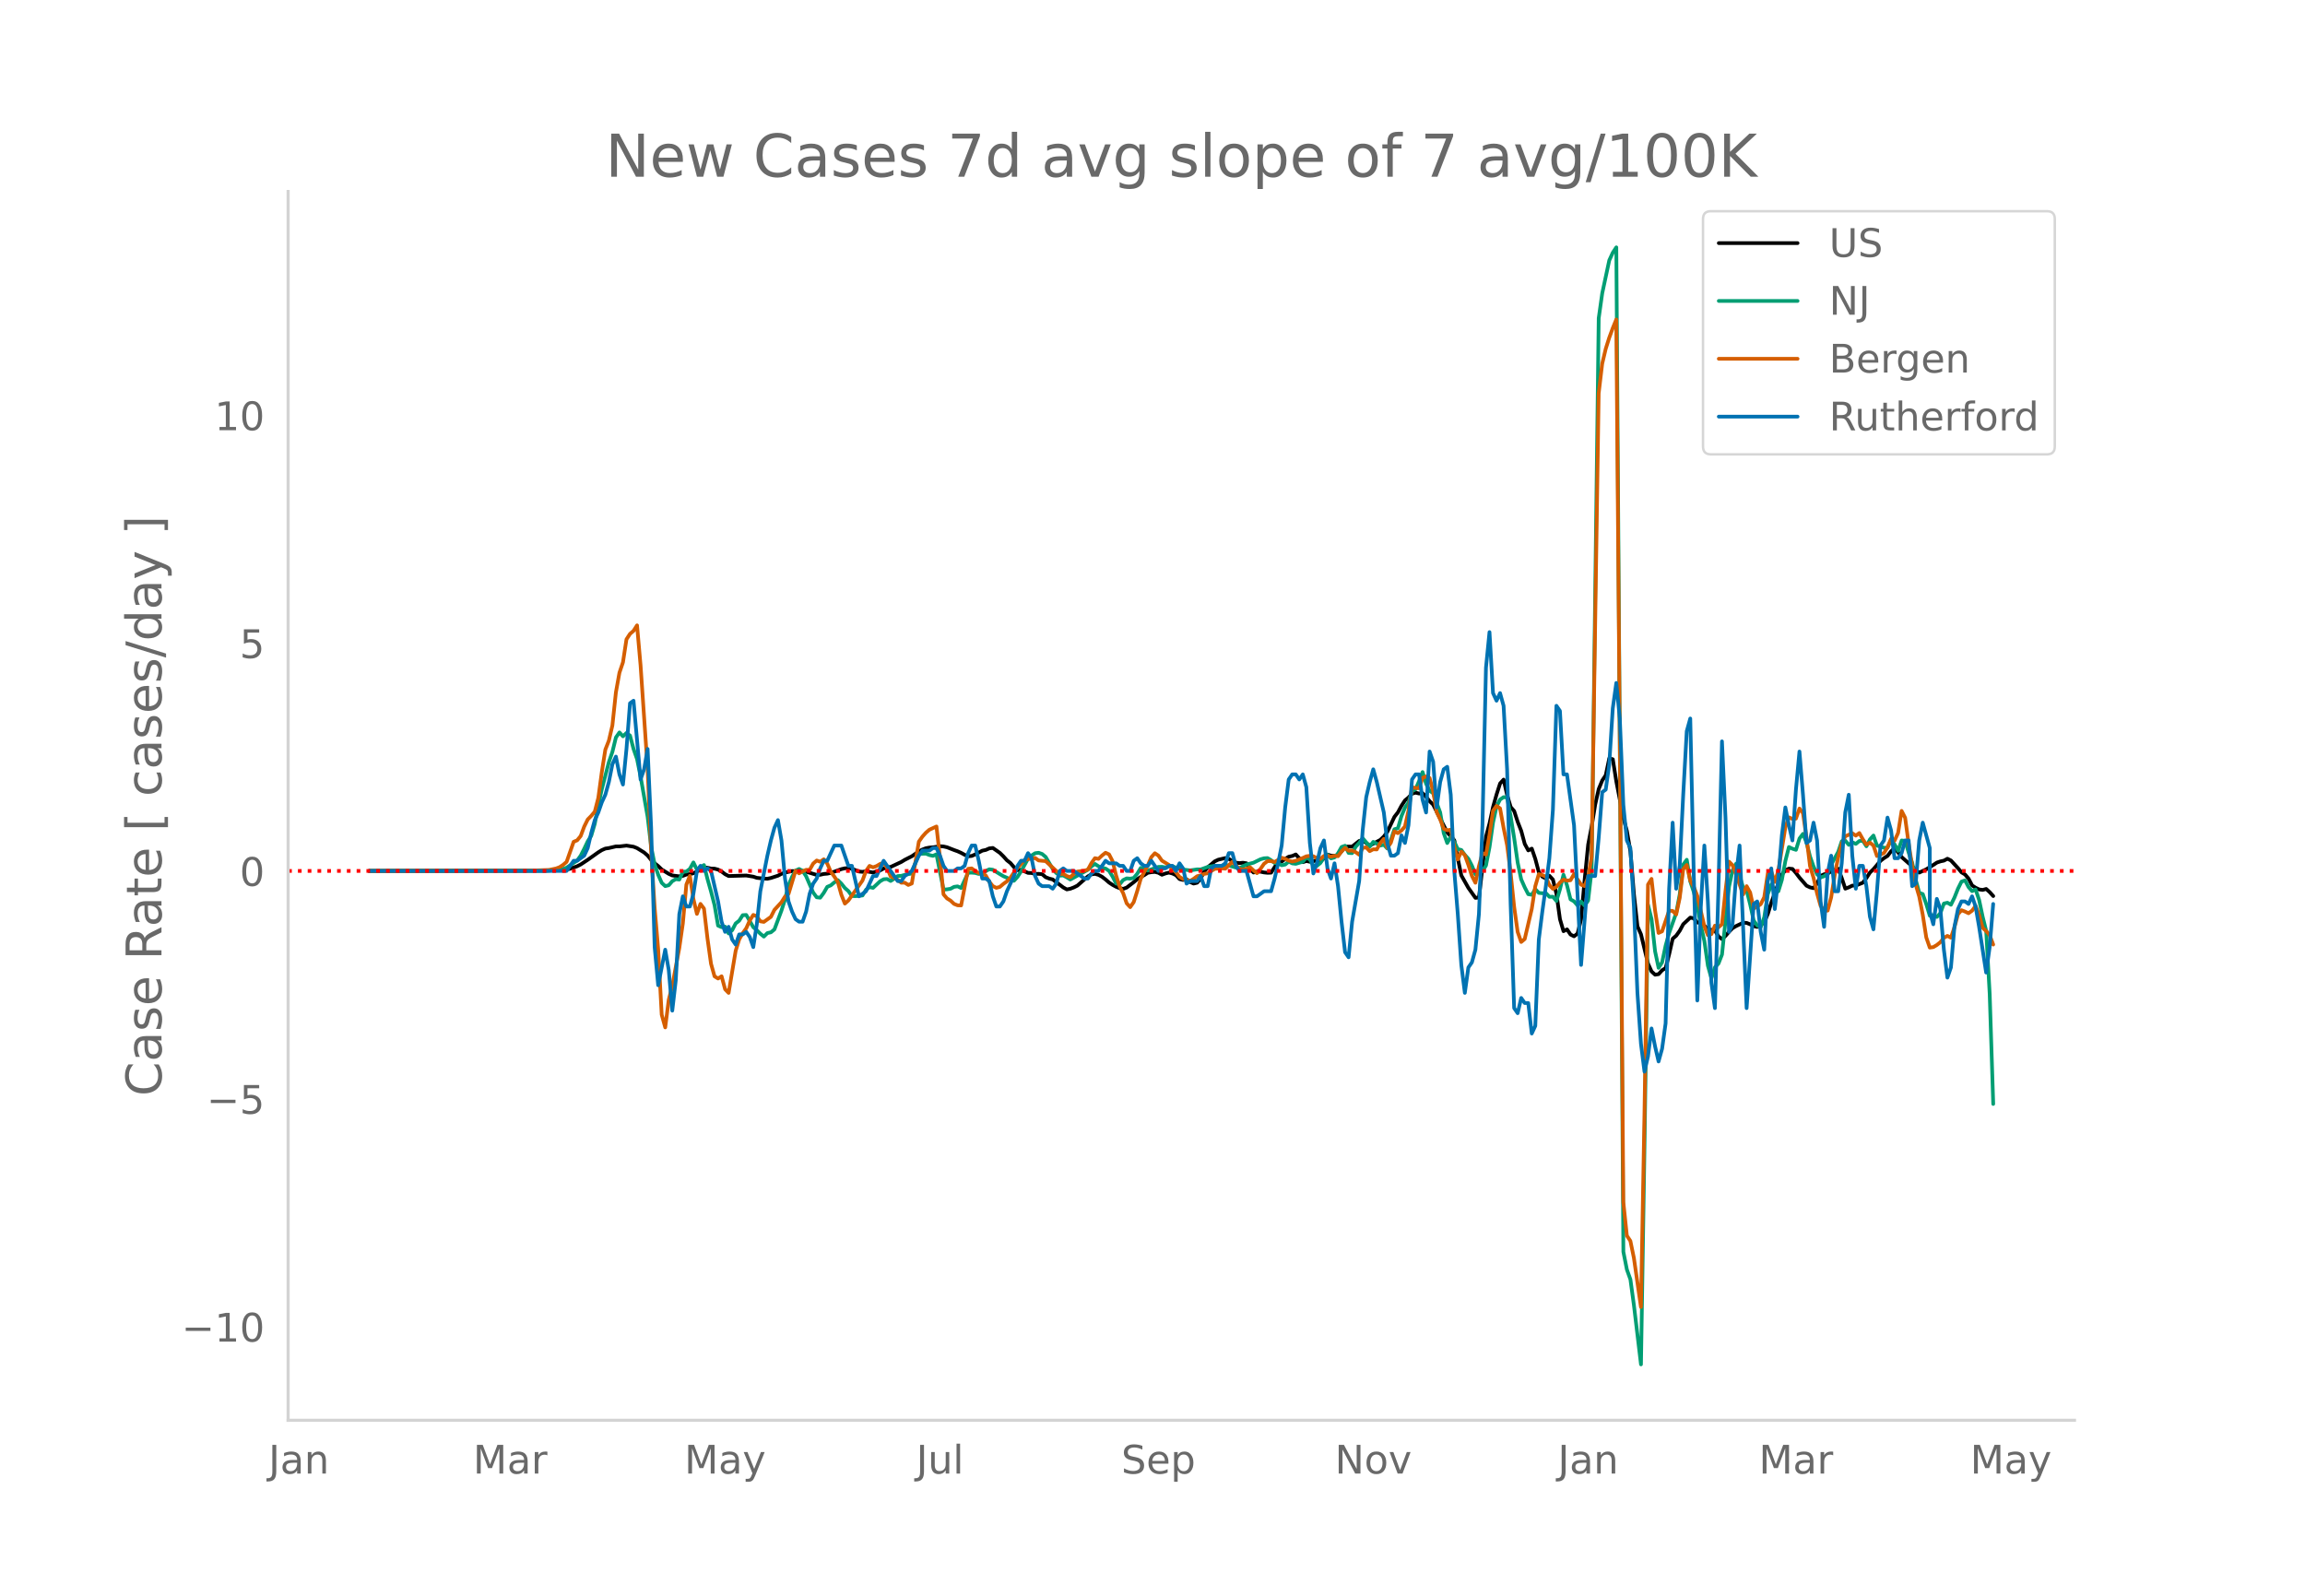 <svg height="864" viewBox="0 0 936 648" width="1248" xmlns="http://www.w3.org/2000/svg" xmlns:xlink="http://www.w3.org/1999/xlink"><defs><style>*{stroke-linecap:butt;stroke-linejoin:round}</style></defs><g id="figure_1"><path d="M0 648h936V0H0z" style="fill:#fff" id="patch_1"/><g id="axes_1"><path d="M117 576.72h725.4V77.76H117z" style="fill:none" id="patch_2"/><path clip-path="url(#p5ee04eabd2)" d="m149.973 353.66 71.524-.134 7.153-.279 1.43-.165 1.43-.304 2.861-1.022 1.431-.722 2.86-1.887 4.292-3.06 1.43-.883 1.431-.623 1.43-.21 2.862-.673 1.43.008 2.861-.334 2.861.452 1.43.566 2.862 1.772 1.43 1.24 1.43 1.798 1.431 1.322 1.43 1.16 1.431 1.385 2.861 1.778 1.43.644 2.862.364 1.43-.197 1.43-.532 1.431-.176 1.43-.335 1.431-.716 1.43-.951 1.431-.722 1.43.15 1.431.318 1.43.043 1.43.383 1.431.782 1.43 1.09 1.431.744 7.153-.216 2.86.468 1.431.48 2.861.307 1.43.055 1.431-.304 2.861-.933 1.43-.752 1.431-.497 2.861-.63 2.861.113 1.43-.123 1.431.265 4.292 1.32 1.43-.069 1.43-.328 1.431-.121 1.43-.294 4.292-1.55 1.43-.33 1.431-.08 1.43.266 2.861 1.12 1.43.13 1.431-.236 2.861.493 2.861-.826 1.43-.786 1.431-.46 1.43-.185 4.292-2.007 1.43-.873 2.862-1.447 2.86-1.979 1.431-.744 1.43-.544 1.431-.263 1.43-.105 2.862-.445 1.43.103 1.43.324 2.862 1.123 1.43.509 1.43.64 1.431.781 1.43.61 1.431-.14 1.43-.621 2.861-1.523 1.431-.3 1.43-.627 1.43-.177 2.862 2.008 1.43 1.41 1.43 1.598 1.431 1.112 1.43 1.667 1.431 1.24 1.43-.143 2.862 1.236 1.43.05 1.43.356 1.431-.015 1.43.139 1.431 1.226 1.43.554 1.431.366 4.292 3.244 1.43.798 1.43-.28 1.431-.545 1.43-.719 2.862-2.517 1.43-1.242 1.43-.82 1.431-.192 1.43.4 1.431.769 1.43 1.108 1.431 1.252 1.43.943 1.431.768 1.43.575 1.431.27 1.43-.523 2.861-2.2 1.43-1.219 1.431-.897 1.43-.765 1.431-.932 1.43-.236 1.431-.121 1.43.36 1.431.804 1.43-.53 1.431-.348 1.43.372 1.431.686 1.43 1.575 1.431.357 1.43-.267 1.431 1.104 1.43.626 1.431-.344 1.43-1.716 1.431-2.786 1.43-1.75 2.862-2.421 1.43-.674 2.861-.664 1.43.332 1.431.906 1.43.634 1.431.171 1.43-.147 1.431.224 1.43 2.17 1.431 1.584 1.43-.366 1.431.026 1.43.31 1.43.143 1.431-.059 1.43-2.27 1.431-2.043 1.43-.19 1.431-1.105 1.43-.87 1.431-.298 1.43-.618 2.862 3.14 1.43-.474 1.43.294 2.862-.488 1.43.54 2.861-2.974 1.43.447 1.431.095 1.43-.238 1.431-1.613 1.43-1.924 2.862.008 2.86-2.294 1.431-.316 1.43 1.177 1.431 1.01 4.292-2.305 1.43-1.363 1.43-1.93 2.861-6.058 1.431-1.829 1.43-2.667 1.43-2.181 1.431-1.165 1.43-1.573 1.431-.408 1.43.349 1.431-.13 1.43 1.483 1.431 1.775 1.43 1.371 5.723 11.31 2.86 3.176 1.431 7.45 1.43 6.84 2.862 5.058 2.86 4.037 1.431-.13 2.861-24.717 1.43-5.398 1.431-6.647 1.43-5.094 1.431-4.466 1.43-1.567 1.431 6.295 1.43 4.818 1.431 1.673 1.43 4.395 1.431 3.639 1.43 5.302 1.431 2.632 1.43-.721 1.431 4.187 1.43 5.396 1.43 1.821 1.431.733 1.43-1.108 1.431 1.552 1.43 5.79 1.431 10.298 1.43 4.859 1.431-.74 1.43 2.106 1.431.708 1.43-1.107 1.431-5.802 1.43-16.046 1.431-14.276 1.43-7.44 1.431-8.813 1.43-6.327 1.431-3.464 1.43-2.159 1.431-6.84 1.43.385 1.431 9.052 2.861 14.747 1.43 5.332 1.431 8.308 1.43 17.487 1.431 12.91 1.43 3.249 2.862 11.926 1.43 3.156 1.43 1.312 1.431-.216 1.43-1.583 1.431-.9 1.43-5.626 1.43-6.283 1.431-1.237 1.43-2.003 1.431-2.666 2.861-2.665 1.43.305 1.431 1.68 1.43.24 1.431 1.077 1.43 1.4 2.862.564 1.43 2.38 1.43 1.08 1.431-1.302 1.43-1.69 1.431-1.456 1.43-.85 2.862-1.337 1.43.065 1.43.575 1.431.754 1.43.296 1.431-.79 1.43-1.162 1.431-3.27 1.43-4.669 2.862-7.853 1.43-3.539 1.43-1.706 1.431-.704 1.43.154 1.431 1.636 1.43 1.892 2.861 3.28 1.43.677 1.431.322 1.43-1.957 1.431-3.04 1.43-.652 1.431-.266 1.43-.959 1.431-.586 1.43-.448 1.431 3.819 1.43 4.288 1.431-.549 1.43-.69 1.431-.045 2.861-1.141 1.43-1.911 1.431-2.212 1.43-1.375 2.862-3.401 1.43-1.093 1.43-.893 1.431-1.883 1.43-1.26 1.431 1.697 1.43 1.928 2.862 2.52 1.43 1.208 1.43 1.634 1.431.933 2.861-1.337 2.861-1.778 1.43-.943 1.431-.486 1.43-.306 1.43-.777 1.431.724 2.861 3.117 1.43 1.702 1.431.862 1.43 1.695 1.431 2.75 1.43.929 1.431.695 1.43.197 1.431-.39 1.43 1.3 1.431 1.582h0" style="fill:none;stroke:#000;stroke-linecap:round;stroke-width:1.5" id="line2d_1"/><path clip-path="url(#p5ee04eabd2)" d="m149.973 353.656 71.524-.097 4.292-.228 1.43-.185 1.43-.323 1.431-.485 4.291-2.912 1.431-1.964 1.43-2.792 1.43-3.04 1.431-2.27 1.43-4.85 1.431-7.466 1.43-6.573 2.862-10.99 1.43-4.163 1.43-5.855 1.431-2.039 1.43 1.567 1.431-1.358 1.43 1.05 1.431 5.42 1.43 4.142 1.431 7.086 2.861 16.33 1.43 12.11 1.431 7.222 1.43 4.224 1.431 3.27 1.43 1.337 1.431-.351 1.43-1.648 1.431-.827 1.43.17 1.431-3.159 1.43-.104 1.431-1.092 1.43-2.609 1.431 2.96 2.861-1.889 1.43 5.685 1.431 5.06 1.43 5.519 1.43 8.323 1.431.635 1.43-.212 1.431 2.755 1.43-1.293 1.431-2.761 1.43-1.123 1.431-2.236 1.43-.092 2.862 4.962 1.43 1.231 1.43 1.422 1.431 1.172 1.43-1.431 1.431-.304 1.43-1.17 2.862-7.672 1.43-4.477 1.43-5.848 1.431-3.357 1.43-2.538 1.431-.664 1.43.734 1.431 2.236 2.861 6.603 1.43 1.926 1.431.168 1.43-1.943 1.431-2.466 1.43-.604 1.431-1.188 1.43-.931 1.431 1.399 1.43 1.794 1.431 1.256 1.43 1.997 1.43.06 2.862-.27 1.43-2.341 1.43-1.06 1.431.307 2.861-2.683 1.43-.81 1.431-.11 1.43.795 1.431-.904 1.43-1.088 1.431-.085 1.43-.402 2.862-.553 1.43-4.196 1.43-3.78 2.862-.075 1.43.564 1.43.327 1.431-.642 2.861 14.335 1.43-.106 1.431-.234 1.43-.768 1.431-.208 1.43.672 2.862-6.208 1.43-.025 1.43.11 1.431.413 1.43-.32 1.431-.852 1.43-.718 1.43.189 2.862 1.777 1.43.849 1.43.605 1.431.891 1.43.353 1.431-1.58 1.43-2.198 2.862-5.193 1.43-1.282 1.43-.927 1.431-.19 1.43.496 1.431 1.212 2.861 4.864 1.43 1.639 1.431 1.06 1.43-.054 1.431.752 1.43.89 2.862-1.564 4.291-2.404 1.43-1.386 1.431-.96 1.43.943 1.431.625 1.43.3 1.431.945 1.43 2.3 1.431 2.824 1.43.317 1.431-1.716 1.43-.69 1.43.12 1.431-.278 1.43-1.722 1.431-2.362 1.43.176 1.431.9 4.292-1.486 1.43-.04 1.43.24 1.431-.381 1.43-.07 2.862 1.033 1.43.28 2.861.356 2.861-.417 1.43.032 2.862-1.027 2.86-.48 1.431.263 1.43-.123 1.431-.48 1.43.24 2.862.86 1.43.218 2.861-1.47 2.861-.737 2.861-1.401 1.43-.396 1.43-.082 1.431.869 1.43 1.131 1.431.153 1.43.757 1.431-.287 1.43-1.206 1.431.738 1.43.177 2.862-.84 1.43-1.733 1.43.812 1.431 2.532 1.43.058 1.431-1.174 1.43-2.474 1.431-.863 1.43 1.483 1.431-.38 1.43-1.718 1.431-2.54 1.43-.5 1.431 2.91 1.43.086 1.431-2.569 1.43-1.585 1.431-1.899 2.861 3.372 1.43-1.888 2.862 1.494 1.43-.333 1.43 1.535 1.431-3.485 1.43-4.339 1.431-.412 1.43-4.92 1.43-3.454 1.431-2.056 1.43-4.61 1.431-.773 1.43-3.33 1.431-3.67 1.43 4.747 1.431 2.842 1.43 1.006 2.862 7.842 1.43 8.355 1.43 4.027 1.431-2.554 1.43 2.092 1.431 2.94 1.43.338 1.431 2.005 1.43 1.578 1.431 2.789 1.43 3.552 2.862-1.252 1.43-2.398 1.43-7.415 1.431-10.011 1.43-6.556 1.431-2.77 1.43-.968 1.431.164 1.43 7.598 1.431 8.901 1.43 9.934 1.431 6.814 1.43 3.227 1.431 2.768 1.43.242 1.431-2.268 1.43 1.5 1.43.145 1.431-.074 1.43 1.52 1.431-.036 1.43 1.735 1.431-4.745 1.43-5.9 1.431 4.292 1.43 5.69 1.431.814 1.43 1.662 1.431-1.582 1.43 1.659 1.431-2.086 1.43-12.562 2.862-223.875 1.43-10.157 2.861-13.364 1.43-3.118 1.431-2.156 2.861 407.887 1.43 7.213 1.431 3.992 1.43 10.515 2.862 23.993 1.43-88.83 1.43-97.771 1.431 5.837 1.43 13.015 1.431 6.73 1.43-2.236 1.431-6.817 1.43-5.145 2.861-8.078 1.43-7.552 1.431-12.102 1.43-1.973 1.431 8.807 1.43 4.333 1.431 5.725 1.43 7.749 1.431 6.43 1.43 9.99 1.431 5.175 1.43-4.545 1.431-1.493 1.43-3.671 2.862-27.622 1.43-6.56 1.43-2.707 2.862 9.71 1.43 1.132 1.43 5.721 1.431 6.52 1.43 1.992 1.431.672 1.43-4.041 1.431-9.359 1.43-3.92 1.431 2.681 1.43.108 1.431-4.651 1.43-7.749 1.431-5.595 1.43.69 1.431.458 1.43-4.614 1.431-1.877 1.43 3.561 1.43 5.664 1.431 4.037 1.43 3.193 1.431 1.205 1.43-.461 1.431-1.093 1.43-3.597 2.862-5.24 1.43-4.273 1.43-.221 1.431 1.685 1.43-1.041 1.431.648 1.43-1.18 1.431-.074 1.43 2.228 1.431-2.783 1.43-1.577 1.431 4.122 1.43.33 1.431.54 1.43-.116 1.431-3.146 1.43 1.86 1.431 2.61 1.43-4.209 1.431.181 1.43 4.794 1.431 4.143 1.43 6.87 1.431 5.295 1.43.489 1.431 4.122 1.43 4.69 1.431-.232 1.43.712 1.431-1.541 1.43-3.908 1.43-.323 1.431.827 1.43-2.946 1.431-3.6 1.43-2.859 1.431-.506 1.43 2.753 1.431 1.631 1.43-.672 1.431 4.271 1.43 6.797 1.431 5.695 1.43 25.749 1.431 44.576h0" style="fill:none;stroke:#009e73;stroke-linecap:round;stroke-width:1.5" id="line2d_2"/><path clip-path="url(#p5ee04eabd2)" d="m149.973 353.656 62.941-.1 5.722-.143 4.292-.162 2.86-.587 1.431-.527 1.43-.931 1.431-1.236 2.861-8.143 1.43-.607 1.431-1.742 1.43-3.829 1.43-2.896 1.431-1.459 1.43-1.721 1.431-5.55 1.43-10.533 1.431-9.095 1.43-3.646 1.431-6.158 1.43-13.45 1.431-7.96 1.43-4.233 1.431-9.358 1.43-2.188 1.431-1.236 1.43-2.228 1.431 16.245 2.861 41.91 1.43 33.846 1.431 22.727 1.43 16.812 1.431 26.535 1.43 5.185 1.431-11.201 1.43-5.651 2.862-15.435 1.43-9.925 1.43-15.78 1.431-3.544 1.43 9.378 1.431 6.057 1.43-4.052 1.431 1.904 1.43 12.154 1.431 10.25 1.43 5.104 1.43.89 1.431-.91 1.43 5.266 1.431 1.478 2.861-17.095 1.43-4.639 1.431-2.512 1.43-1.985 1.431-3.16 1.43-2.268 1.431.527 1.43 2.066 1.431.243 2.861-2.046 1.43-2.836 2.862-3.12 1.43-2.268 1.43-1.073 2.862-9.44 1.43 1.054 1.43-.79 1.431-.628 1.43.02 1.431-2.552 1.43-1.256 1.431.506 1.43-.992 1.431 1.762 1.43 3.282 1.431 1.944 1.43 2.248 1.431 5.145 1.43 3.606 1.431-1.276 5.722-8.102 1.43-3.87 1.43-2.065 1.431.587 1.43-.527 1.431-.85 1.43-.446 1.431 2.107 1.43 3.423 1.431.527 1.43.83 1.431 1.175 1.43-.02 1.431.931 1.43-.587 2.862-16.995 1.43-2.025 1.43-1.6 1.431-1.236 2.861-1.296 1.43 12.66 1.431 14.908 1.43 1.64 1.431.892 1.43 1.336 1.431.568 1.43.06 2.862-14.887 1.43-.163 1.43 1.054 1.431.85 1.43-.06 1.431 1.053 1.43 2.512 1.43 1.782 1.431.71 1.43-.386 1.431-1.215 1.43-1.033 1.431-1.479 1.43-2.106 1.431-1.844 2.861-3.18 1.43-.445 1.431-.142 1.43-.304 1.431 1.013 2.861.263 5.722 5.287 1.43-.122 1.431.892 1.43.465 1.431-1.336 1.43-.932 2.862-.345 1.43-.486 1.43-2.633 1.431-1.985 1.43.284 1.431-1.357 1.43-1.135 1.431.669 1.43 2.754 1.431 5.834 1.43 4.517 1.431 2.633 1.43 4.132 1.43 1.56 1.431-2.046 1.43-4.497 1.431-5.003 2.861-5.428 1.43-3.342 1.431-1.58 1.43.952 1.431 2.046 2.861 1.742 1.43 1.742 1.431 1.276 1.43 1.843 1.431.87 1.43.203 1.431.628 1.43-.911 1.431-1.053 1.43-.365 1.431-.587 1.43-.243 2.862-1.803 2.86-.203 1.431.142 2.861-2.816 2.861 2.877 1.43.324 1.431-.365 1.43-.648 1.431 1.337 1.43 1.094 1.431-1.742 1.43-2.066 1.43-1.074h1.431l1.43.365 2.862-1.742 1.43.445 1.43.73 1.431.384 1.43-.303 2.862-1.155 1.43-.668 1.43-.203 1.431.182 1.43.79 1.431.284 1.43-1.215h1.431l1.43.303 1.431-.344 1.43.162 1.431-1.944 1.43-1.459 1.431 1.175 1.43-.081 1.431.648 1.43 1.053 1.431-2.775 1.43-.222 1.431 1.539 1.43-.75 1.431.061 1.43-2.592 1.431-1.702 1.43 3.646 1.431-2.066 1.43-4.618 1.431.729 1.43-1.074 1.43-1.62 1.431-6.421 1.43-9.52 1.431.263 1.43.122 1.431-4.193 1.43-.588 1.431.628 1.43 5.348 1.431 8.487 1.43 2.977 1.431 3.788 1.43.648 1.431-.263 1.43 6.907 1.431 5.186 1.43-3.2 1.431 1.437 1.43 3.95 1.431 4.457 1.43 2.815 1.431-6.684 1.43-5.368 1.431.608 1.43-8.001 1.431-9.763 1.43-2.006 1.431.993 1.43 7.88 1.431 7.048 1.43 11.262 1.431 13.794 1.43 10.189 1.431 4.091 1.43-1.195 2.861-12.194 1.431-9.236 1.43-4.922 1.43.385 1.431.648 1.43 3.423 1.431 1.499 1.43-.77 1.431-1.762 1.43-1.215 1.431.405 1.43-.122 1.431-2.511 2.861 4.294 1.43.587 1.431-3.605 1.43-8.265 2.862-188.214 1.43-12.052 1.43-6.037 1.431-4.517 1.43-3.889 1.431-3.504 1.43 171.504 1.431 186.878 1.43 13.632 1.431 2.167 1.43 6.907 2.862 19.912 1.43-78.713 1.43-92.832 1.431-2.309 1.43 12.74 1.431 9.217 1.43-.648 2.861-8.426 1.43.141 1.431 1.439 1.43-6.705 1.431-11.708 1.43-1.701 1.431 6.42 1.43 2.432 1.431 3.727 2.861 12.274 1.43 3.667 1.431-.426 1.43-3.443 1.431.668 1.43-1.235 1.431-13.51 1.43-11.931 1.431 1.458 1.43 3.727 2.862 8.143 1.43-3.363 1.43 2.553 1.431 6.522 1.43-.75 1.431-.992 1.43-2.836 1.431-9.58 1.43-.831 1.431 4.193 1.43-4.538 2.862-17.642 1.43-4.031 1.43.608 1.431-.102 1.43-4.091 1.431 1.884 1.43 9.864 1.43 11.627 1.431 4.76 1.43 6.32 1.431 5.063 1.43 1.904 1.431.02 1.43-5.367 1.431-8.953 1.43-7.373 1.431-5.47 1.43-3.017 2.862-1.236 1.43.973 1.43-1.054 1.431 2.552 1.43 2.168 1.431-.83 1.43 1.194 1.431 4.254 2.861-1.215 1.43-2.33 1.431-3.463 1.43.75 1.431-3.1 1.43-8.973 1.431 2.795 1.43 10.513 1.431 8.993 1.43 7.637 1.431 4.84 1.43 7.394 1.431 9.216 1.43 4.132 1.431-.202 1.43-.851 1.431-1.134 1.43-1.783 1.43-.79 1.431.73 1.43-4.214 1.431-5.307 1.43-1.64 1.431.547 1.43.688 1.431-1.033 1.43-1.944 1.431 3.646 1.43 5.205 1.431 1.378 1.43 1.62 1.431 3.849h0" style="fill:none;stroke:#d55e00;stroke-linecap:round;stroke-width:1.5" id="line2d_3"/><path clip-path="url(#p5ee04eabd2)" d="M149.973 353.656h80.107l2.861-4.126h1.43l2.861-2.063 1.43-3.095 1.431-6.19 1.43-5.159 1.431-3.094 1.43-4.127 1.431-3.095 1.43-5.158 1.431-7.222 1.43-3.095 1.431 7.222 1.43 4.126 1.431-14.443 1.43-18.57 1.431-1.031 2.861 31.981 1.43-4.126 1.431-8.254 1.43 31.981 1.431 48.488 1.43 15.475 2.862-14.443 1.43 8.253 1.43 16.506 1.431-12.38 1.43-26.822 1.431-7.222 1.43 4.127h1.431l1.43-5.159 1.431-9.285 1.43-2.063 1.431 2.063 1.43-1.031 1.431 1.031 2.86 12.38 1.431 8.253 1.43 4.127 1.431-2.063 1.43 5.158 1.431 2.063 1.43-4.126h1.431l1.43-1.032 1.431 2.063 1.43 4.127 1.431-9.285 1.43-13.411 2.862-14.443 1.43-6.19 1.43-5.159 1.431-3.095 1.43 8.254 1.431 15.474 1.43 9.285 1.431 4.127 1.43 3.095 1.431 1.031h1.43l1.431-4.126 1.43-7.222 1.431-4.126 1.43-2.064 1.431-4.126 1.43-3.095h1.431l2.861-6.19h2.861l2.861 8.253h1.43l2.861 12.38 2.861-2.063 2.861-6.19h1.43l2.862-6.19 5.722 8.253h1.43l1.43-2.063 2.862-2.064 2.86-6.19 1.431-2.063h2.861l1.43-1.031h1.431l1.43 3.095 1.431 4.126 1.43 2.063h2.862l1.43-1.031h1.43l1.431-1.032 1.43-5.158 1.431-3.095h1.43l1.431 6.19 1.43 7.221h1.431l1.43 1.032 1.43 6.19 1.431 4.127h1.43l1.431-2.064 1.43-4.126 2.862-6.19 1.43-4.127 1.43-2.063h1.431l1.43-3.095 1.431 2.063 1.43 7.222 1.431 3.095 1.43 1.031h2.862l1.43 1.032 1.43-2.063 1.431-5.159 1.43-1.031 1.431 1.031h2.861l4.292 3.095h1.43l1.43-2.063 1.431-1.032h1.43l2.862-4.126 1.43 1.032h2.861l1.43 1.031h1.431l1.43 2.063h1.43l1.431-4.126 1.43-1.032 1.431 2.064 1.43 1.031h1.431l1.43-2.063 2.862 4.126 1.43-1.031h1.43l1.431-1.032h1.43l1.431 2.063 1.43-3.094 1.431 2.063 1.43 6.19 1.431-1.032h2.861l1.43-2.063 1.431 4.126h1.43l1.431-7.221 1.43-1.032h2.862l1.43-1.031 1.43-4.127h1.431l1.43 5.158 1.431 2.063h2.861l2.861 10.317h1.43l2.861-2.063h2.861l1.43-5.159 1.431-6.19 1.43-7.221 1.431-15.475 1.43-11.348 1.431-2.063h1.43l1.431 2.063 1.43-2.063 1.431 5.158 1.43 22.696 1.431 12.38 1.43-4.126 1.431-6.19 1.43-3.095 1.431 11.348 1.43 4.126 1.431-6.19 1.43 9.285 1.431 14.443 1.43 12.38 1.431 2.064 1.43-14.444 2.862-16.506 1.43-20.633 1.43-13.411 1.431-6.19 1.43-5.158 1.431 5.158 2.861 12.38 1.43 12.38 1.431 5.158h1.43l1.431-1.032 1.43-7.222 1.43 3.095 1.431-7.221 1.43-18.57 1.431-2.063h1.43l1.431 10.316 1.43 5.159 1.431-24.76 1.43 4.127 1.431 18.57 1.43-10.317 1.431-5.158 1.43-1.032 1.431 11.348 1.43 30.95 1.431 17.538 1.43 20.633 1.431 11.348 1.43-10.317 1.431-2.063 1.43-5.158 1.431-14.443 1.43-36.108 1.431-63.962 1.43-14.444 1.431 24.76 1.43 3.095 1.431-3.095 1.43 5.158 1.431 25.792 1.43 54.677 1.431 42.298 1.43 2.063 1.431-6.19 1.43 2.063h1.431l1.43 12.38 1.431-3.095 1.43-35.076 1.43-11.348 1.431-10.317 1.43-11.348 1.431-19.601 1.43-42.298 1.431 2.064 1.43 25.79h1.431l2.861 20.634 2.861 56.74 2.861-36.107h2.861l1.43-15.475 1.431-18.57 1.43-1.031 1.431-10.317 1.43-22.696 1.431-10.317 1.43 14.444 1.431 35.076 1.43 14.443 1.431 3.095 1.43 23.728 1.431 35.076 1.43 20.633 1.431 11.348 1.43-6.19 1.431-11.348 1.43 7.221 1.431 6.19 1.43-5.158 1.431-10.317 1.43-54.677 1.43-26.823 1.431 26.823 1.43-9.285 1.431-28.886 1.43-25.791 1.431-5.158 1.43 63.962 1.431 50.55 1.43-38.17 1.431-24.76 1.43 22.696 1.431 33.013 1.43 10.317 1.431-48.488 1.43-59.836 1.431 30.95 1.43 46.424 1.431-3.095 1.43-19.601 1.431-12.38 2.861 66.026 2.861-42.298 1.43-1.032 1.431 12.38 1.43 7.222 1.431-27.855 1.43-5.158 1.431 16.506 1.43-12.38 1.431-17.538 1.43-11.348 1.431 7.222 1.43 6.19 1.431-20.633 1.43-15.475 1.431 17.538 1.43 19.601 1.43-1.031 1.431-7.222 1.43 7.222 1.431 24.76 1.43 10.316 1.431-21.665 1.43-7.221 1.431 14.443h1.43l1.431-11.348 1.43-20.633 1.431-7.222 1.43 24.76 1.431 13.411 1.43-9.285h1.431l1.43 8.253 1.431 12.38 1.43 5.158 1.431-15.474 1.43-18.57 1.431-2.063 1.43-9.285 1.431 5.158 1.43 11.348h1.431l1.43-2.063 1.431-5.158h1.43l1.431 18.57 1.43-1.032 1.431-17.538 1.43-7.222 2.862 10.317v25.79l1.43 5.16 1.43-10.317 1.431 4.126 1.43 16.507 1.43 11.348 1.431-4.127 1.43-16.506 1.431-7.222 1.43-3.095h1.431l1.43 1.032 1.431-3.095 1.43 4.127 1.431 8.253 2.861 18.57 1.43-10.317 1.431-17.538h0" style="fill:none;stroke:#0072b2;stroke-linecap:round;stroke-width:1.5" id="line2d_4"/><path clip-path="url(#p5ee04eabd2)" d="M117 353.656h725.4" style="fill:none;stroke:red;stroke-dasharray:1.5,2.475;stroke-dashoffset:0;stroke-width:1.5" id="line2d_5"/><path d="M117 576.72V77.76" style="fill:none;stroke:#d3d3d3;stroke-linecap:square;stroke-linejoin:miter;stroke-width:1.25" id="patch_3"/><path d="M117 576.72h725.4" style="fill:none;stroke:#d3d3d3;stroke-linecap:square;stroke-linejoin:miter;stroke-width:1.25" id="patch_4"/><g id="matplotlib.axis_1"><g id="xtick_1"><g style="fill:#696969" transform="matrix(.16 0 0 -.16 109.03 598.378)" id="text_1"><defs><path d="M9.813 72.906h9.859V5.078q0-13.187-5-19.14-5-5.954-16.094-5.954h-3.75v8.297h3.078q6.531 0 9.219 3.672Q9.813-4.39 9.813 5.078z" id="DejaVuSans-74"/><path d="M34.281 27.484q-10.89 0-15.093-2.484-4.204-2.484-4.204-8.5 0-4.781 3.157-7.594 3.156-2.797 8.562-2.797 7.485 0 12 5.297 4.516 5.297 4.516 14.078v2zm17.922 3.72V0H43.22v8.297Q40.14 3.328 35.547.953q-4.594-2.375-11.234-2.375-8.391 0-13.36 4.719Q6 8.016 6 15.922q0 9.219 6.172 13.906 6.187 4.688 18.437 4.688h12.61v.89q0 6.203-4.078 9.594-4.078 3.39-11.453 3.39-4.688 0-9.141-1.124-4.438-1.125-8.531-3.375v8.312q4.921 1.906 9.562 2.844 4.64.953 9.031.953 11.875 0 17.735-6.156 5.86-6.14 5.86-18.64z" id="DejaVuSans-97"/><path d="M54.89 33.016V0h-8.984v32.719q0 7.765-3.031 11.61-3.031 3.858-9.078 3.858-7.281 0-11.484-4.64-4.204-4.625-4.204-12.64V0H9.08v54.688h9.03v-8.5q3.235 4.937 7.594 7.374Q30.078 56 35.797 56q9.422 0 14.25-5.828 4.844-5.828 4.844-17.156z" id="DejaVuSans-110"/></defs><use xlink:href="#DejaVuSans-74"/><use x="29.492" xlink:href="#DejaVuSans-97"/><use x="90.771" xlink:href="#DejaVuSans-110"/></g></g><g id="xtick_2"><g style="fill:#696969" transform="matrix(.16 0 0 -.16 192.098 598.378)" id="text_2"><defs><path d="M9.813 72.906h14.703l18.593-49.61 18.703 49.61h14.704V0H66.89v64.016l-18.797-50h-9.907l-18.796 50V0H9.813z" id="DejaVuSans-77"/><path d="M41.11 46.297q-1.516.875-3.297 1.281Q36.03 48 33.89 48q-7.625 0-11.703-4.953-4.079-4.953-4.079-14.234V0H9.08v54.688h9.03v-8.5q2.844 4.984 7.375 7.39Q30.031 56 36.531 56q.922 0 2.047-.125 1.125-.11 2.484-.36z" id="DejaVuSans-114"/></defs><use xlink:href="#DejaVuSans-77"/><use x="86.279" xlink:href="#DejaVuSans-97"/><use x="147.559" xlink:href="#DejaVuSans-114"/></g></g><g id="xtick_3"><g style="fill:#696969" transform="matrix(.16 0 0 -.16 277.912 598.378)" id="text_3"><defs><path d="M32.172-5.078q-3.797-9.766-7.422-12.735-3.61-2.984-9.656-2.984H7.906v7.516h5.282q3.703 0 5.75 1.765Q21-9.766 23.483-3.219l1.61 4.094-22.11 53.813H12.5l17.094-42.766 17.093 42.766h9.516z" id="DejaVuSans-121"/></defs><use xlink:href="#DejaVuSans-77"/><use x="86.279" xlink:href="#DejaVuSans-97"/><use x="147.559" xlink:href="#DejaVuSans-121"/></g></g><g id="xtick_4"><g style="fill:#696969" transform="matrix(.16 0 0 -.16 372.06 598.378)" id="text_4"><defs><path d="M8.5 21.578v33.11h8.984V21.922q0-7.766 3.016-11.656 3.031-3.875 9.094-3.875 7.265 0 11.484 4.64 4.234 4.64 4.234 12.656v31h8.985V0h-8.984v8.406Q42.047 3.422 37.718 1q-4.313-2.422-10.032-2.422-9.421 0-14.312 5.86Q8.5 10.296 8.5 21.578zM31.11 56z" id="DejaVuSans-117"/><path d="M9.422 75.984h8.984V0H9.422z" id="DejaVuSans-108"/></defs><use xlink:href="#DejaVuSans-74"/><use x="29.492" xlink:href="#DejaVuSans-117"/><use x="92.871" xlink:href="#DejaVuSans-108"/></g></g><g id="xtick_5"><g style="fill:#696969" transform="matrix(.16 0 0 -.16 455.322 598.378)" id="text_5"><defs><path d="M53.516 70.516V60.89q-5.61 2.687-10.594 4-4.984 1.328-9.625 1.328-8.047 0-12.422-3.125t-4.375-8.89q0-4.845 2.906-7.313 2.907-2.453 11.016-3.97l5.953-1.218q11.031-2.11 16.281-7.406 5.25-5.297 5.25-14.172 0-10.61-7.11-16.078-7.093-5.469-20.812-5.469-5.172 0-11.015 1.172Q13.14.922 6.89 3.219v10.156q6-3.36 11.765-5.078 5.766-1.703 11.328-1.703 8.438 0 13.032 3.312 4.593 3.328 4.593 9.485 0 5.359-3.297 8.39-3.296 3.032-10.812 4.547L27.484 33.5q-11.03 2.188-15.968 6.875-4.922 4.688-4.922 13.047 0 9.672 6.812 15.234 6.813 5.563 18.766 5.563 5.14 0 10.453-.938 5.328-.922 10.89-2.765z" id="DejaVuSans-83"/><path d="M56.203 29.594v-4.39H14.891q.593-9.282 5.593-14.142 5-4.859 13.938-4.859 5.172 0 10.031 1.266 4.86 1.265 9.656 3.812v-8.5Q49.266.734 44.187-.344 39.11-1.422 33.892-1.422q-13.094 0-20.735 7.61-7.64 7.625-7.64 20.625 0 13.421 7.25 21.296Q20.016 56 32.328 56q11.031 0 17.453-7.11 6.422-7.093 6.422-19.296zm-8.984 2.64q-.094 7.36-4.125 11.75-4.032 4.407-10.672 4.407-7.516 0-12.031-4.25-4.516-4.25-5.203-11.97z" id="DejaVuSans-101"/><path d="M18.11 8.203v-29H9.077v75.484h9.031v-8.296q2.844 4.875 7.157 7.234Q29.594 56 35.594 56q9.968 0 16.187-7.906 6.235-7.907 6.235-20.797T51.78 6.484q-6.218-7.906-16.187-7.906-6 0-10.328 2.375-4.313 2.375-7.157 7.25zm30.578 19.094q0 9.906-4.079 15.547-4.078 5.64-11.203 5.64-7.14 0-11.218-5.64-4.079-5.64-4.079-15.547 0-9.906 4.078-15.547 4.079-5.64 11.22-5.64 7.124 0 11.202 5.64t4.078 15.547z" id="DejaVuSans-112"/></defs><use xlink:href="#DejaVuSans-83"/><use x="63.477" xlink:href="#DejaVuSans-101"/><use x="125" xlink:href="#DejaVuSans-112"/></g></g><g id="xtick_6"><g style="fill:#696969" transform="matrix(.16 0 0 -.16 542.047 598.378)" id="text_6"><defs><path d="M9.813 72.906h13.28l32.329-60.984v60.984h9.562V0h-13.28L19.39 60.984V0H9.813z" id="DejaVuSans-78"/><path d="M30.61 48.39q-7.22 0-11.422-5.64-4.204-5.64-4.204-15.453 0-9.813 4.172-15.453 4.188-5.64 11.453-5.64 7.188 0 11.375 5.655 4.203 5.672 4.203 15.438 0 9.719-4.203 15.406-4.187 5.688-11.375 5.688zm0 7.61q11.718 0 18.406-7.625 6.703-7.61 6.703-21.078 0-13.422-6.703-21.078-6.688-7.64-18.407-7.64-11.765 0-18.437 7.64-6.656 7.656-6.656 21.078 0 13.469 6.656 21.078Q18.844 56 30.609 56z" id="DejaVuSans-111"/><path d="M2.984 54.688H12.5L29.594 8.797l17.093 45.89h9.516L35.687 0H23.485z" id="DejaVuSans-118"/></defs><use xlink:href="#DejaVuSans-78"/><use x="74.805" xlink:href="#DejaVuSans-111"/><use x="135.986" xlink:href="#DejaVuSans-118"/></g></g><g id="xtick_7"><g style="fill:#696969" transform="matrix(.16 0 0 -.16 632.589 598.378)" id="text_7"><use xlink:href="#DejaVuSans-74"/><use x="29.492" xlink:href="#DejaVuSans-97"/><use x="90.771" xlink:href="#DejaVuSans-110"/></g></g><g id="xtick_8"><g style="fill:#696969" transform="matrix(.16 0 0 -.16 714.226 598.378)" id="text_8"><use xlink:href="#DejaVuSans-77"/><use x="86.279" xlink:href="#DejaVuSans-97"/><use x="147.559" xlink:href="#DejaVuSans-114"/></g></g><g id="xtick_9"><g style="fill:#696969" transform="matrix(.16 0 0 -.16 800.04 598.378)" id="text_9"><use xlink:href="#DejaVuSans-77"/><use x="86.279" xlink:href="#DejaVuSans-97"/><use x="147.559" xlink:href="#DejaVuSans-121"/></g></g></g><g id="matplotlib.axis_2"><g id="ytick_1"><g style="fill:#696969" transform="matrix(.16 0 0 -.16 73.733 544.782)" id="text_10"><defs><path d="M10.594 35.5h62.593v-8.297H10.594z" id="DejaVuSans-8722"/><path d="M12.406 8.297h16.11v55.625l-17.532-3.516v8.985l17.438 3.515h9.86V8.296H54.39V0H12.406z" id="DejaVuSans-49"/><path d="M31.781 66.406q-7.61 0-11.453-7.5Q16.5 51.422 16.5 36.375q0-14.984 3.828-22.484 3.844-7.5 11.453-7.5 7.672 0 11.5 7.5 3.844 7.5 3.844 22.484 0 15.047-3.844 22.531-3.828 7.5-11.5 7.5zm0 7.813q12.266 0 18.735-9.703 6.468-9.688 6.468-28.141 0-18.406-6.468-28.11-6.47-9.687-18.735-9.687-12.25 0-18.718 9.688-6.47 9.703-6.47 28.109 0 18.453 6.47 28.14Q19.53 74.22 31.78 74.22z" id="DejaVuSans-48"/></defs><use xlink:href="#DejaVuSans-8722"/><use x="83.789" xlink:href="#DejaVuSans-49"/><use x="147.412" xlink:href="#DejaVuSans-48"/></g></g><g id="ytick_2"><g style="fill:#696969" transform="matrix(.16 0 0 -.16 83.912 452.258)" id="text_11"><defs><path d="M10.797 72.906h38.719v-8.312H19.828v-17.86q2.14.735 4.281 1.094 2.157.36 4.313.36 12.203 0 19.328-6.688 7.14-6.688 7.14-18.11 0-11.765-7.328-18.296-7.328-6.516-20.656-6.516-4.593 0-9.36.781-4.75.782-9.827 2.344v9.922q4.39-2.39 9.078-3.563 4.687-1.171 9.906-1.171 8.453 0 13.375 4.437 4.938 4.438 4.938 12.063 0 7.609-4.938 12.047-4.922 4.453-13.375 4.453-3.953 0-7.89-.875-3.922-.875-8.016-2.735z" id="DejaVuSans-53"/></defs><use xlink:href="#DejaVuSans-8722"/><use x="83.789" xlink:href="#DejaVuSans-53"/></g></g><g id="ytick_3"><use xlink:href="#DejaVuSans-48" style="fill:#696969" transform="matrix(.16 0 0 -.16 97.32 359.735)" id="text_12"/></g><g id="ytick_4"><use xlink:href="#DejaVuSans-53" style="fill:#696969" transform="matrix(.16 0 0 -.16 97.32 267.212)" id="text_13"/></g><g id="ytick_5"><g style="fill:#696969" transform="matrix(.16 0 0 -.16 87.14 174.689)" id="text_14"><use xlink:href="#DejaVuSans-49"/><use x="63.623" xlink:href="#DejaVuSans-48"/></g></g><g style="fill:#696969" transform="matrix(0 -.2 -.2 0 65.573 445.117)" id="text_15"><defs><path d="M64.406 67.281v-10.39q-4.984 4.64-10.625 6.922-5.64 2.296-11.984 2.296-12.5 0-19.14-7.64-6.641-7.64-6.641-22.094 0-14.406 6.64-22.047 6.64-7.64 19.14-7.64 6.345 0 11.985 2.296 5.64 2.297 10.625 6.938V5.609Q59.234 2.094 53.437.33q-5.78-1.75-12.218-1.75-16.563 0-26.094 10.124-9.516 10.14-9.516 27.672 0 17.578 9.516 27.703 9.531 10.14 26.094 10.14 6.531 0 12.312-1.734 5.797-1.734 10.875-5.203z" id="DejaVuSans-67"/><path d="M44.281 53.078v-8.5q-3.797 1.953-7.906 2.922-4.094.984-8.5.984-6.688 0-10.031-2.047-3.344-2.046-3.344-6.156 0-3.125 2.39-4.906 2.391-1.781 9.626-3.39l3.078-.688q9.562-2.047 13.593-5.781 4.032-3.735 4.032-10.422 0-7.625-6.032-12.078-6.03-4.438-16.578-4.438-4.39 0-9.156.86Q10.688.296 5.422 2v9.281q4.984-2.594 9.812-3.89 4.829-1.282 9.579-1.282 6.343 0 9.75 2.172 3.421 2.172 3.421 6.125 0 3.656-2.468 5.61-2.453 1.953-10.813 3.765l-3.125.735q-8.344 1.75-12.062 5.39-3.704 3.64-3.704 9.985 0 7.718 5.47 11.906Q16.75 56 26.811 56q4.97 0 9.36-.734 4.406-.72 8.11-2.188z" id="DejaVuSans-115"/><path d="M44.39 34.188q3.172-1.079 6.172-4.594 3-3.516 6.032-9.672L66.609 0H56l-9.313 18.703q-3.624 7.328-7.015 9.719-3.39 2.39-9.25 2.39h-10.75V0h-9.86v72.906h22.266q12.5 0 18.656-5.234 6.157-5.219 6.157-15.766 0-6.89-3.203-11.437-3.204-4.532-9.297-6.282zM19.673 64.797V38.922h12.406q7.125 0 10.766 3.297 3.64 3.297 3.64 9.687 0 6.39-3.64 9.64-3.64 3.25-10.766 3.25z" id="DejaVuSans-82"/><path d="M18.313 70.219V54.688h18.5v-6.985h-18.5V18.016q0-6.688 1.828-8.594 1.828-1.906 7.453-1.906h9.218V0h-9.218q-10.407 0-14.36 3.875-3.953 3.89-3.953 14.14v29.688H2.687v6.984h6.594V70.22z" id="DejaVuSans-116"/><path d="M8.594 75.984h20.703V69H17.578V-6.203h11.719v-6.984H8.594z" id="DejaVuSans-91"/><path d="M48.781 52.594v-8.407q-3.812 2.11-7.64 3.157-3.828 1.047-7.735 1.047-8.75 0-13.593-5.547-4.829-5.532-4.829-15.547 0-10.016 4.829-15.563 4.843-5.53 13.593-5.53 3.907 0 7.735 1.046 3.828 1.047 7.64 3.156V2.094Q45.016.344 40.984-.531q-4.015-.89-8.562-.89-12.36 0-19.64 7.765-7.266 7.765-7.266 20.953 0 13.375 7.343 21.031Q20.22 56 33.016 56q4.14 0 8.093-.86 3.953-.843 7.672-2.546z" id="DejaVuSans-99"/><path d="M25.39 72.906h8.297L8.297-9.28H0z" id="DejaVuSans-47"/><path d="M45.406 46.39v29.594h8.985V0h-8.985v8.203Q42.578 3.328 38.25.953q-4.313-2.375-10.375-2.375-9.906 0-16.14 7.906-6.22 7.922-6.22 20.813 0 12.89 6.22 20.797Q17.968 56 27.874 56q6.063 0 10.375-2.375 4.328-2.36 7.156-7.234zm-30.61-19.093q0-9.906 4.079-15.547 4.078-5.64 11.203-5.64 7.125 0 11.219 5.64 4.11 5.64 4.11 15.547 0 9.906-4.11 15.547-4.094 5.64-11.219 5.64-7.125 0-11.203-5.64-4.078-5.64-4.078-15.547z" id="DejaVuSans-100"/><path d="M30.422 75.984v-89.171H9.719v6.984H21.39V69H9.719v6.984z" id="DejaVuSans-93"/></defs><use xlink:href="#DejaVuSans-67"/><use x="69.824" xlink:href="#DejaVuSans-97"/><use x="131.104" xlink:href="#DejaVuSans-115"/><use x="183.203" xlink:href="#DejaVuSans-101"/><use x="244.727" xlink:href="#DejaVuSans-32"/><use x="276.514" xlink:href="#DejaVuSans-82"/><use x="343.746" xlink:href="#DejaVuSans-97"/><use x="405.025" xlink:href="#DejaVuSans-116"/><use x="444.234" xlink:href="#DejaVuSans-101"/><use x="505.758" xlink:href="#DejaVuSans-32"/><use x="537.545" xlink:href="#DejaVuSans-91"/><use x="576.559" xlink:href="#DejaVuSans-32"/><use x="608.346" xlink:href="#DejaVuSans-99"/><use x="663.326" xlink:href="#DejaVuSans-97"/><use x="724.605" xlink:href="#DejaVuSans-115"/><use x="776.705" xlink:href="#DejaVuSans-101"/><use x="838.229" xlink:href="#DejaVuSans-115"/><use x="890.328" xlink:href="#DejaVuSans-47"/><use x="924.02" xlink:href="#DejaVuSans-100"/><use x="987.496" xlink:href="#DejaVuSans-97"/><use x="1048.775" xlink:href="#DejaVuSans-121"/><use x="1107.955" xlink:href="#DejaVuSans-32"/><use x="1139.742" xlink:href="#DejaVuSans-93"/></g></g><g style="fill:#696969" transform="matrix(.24 0 0 -.24 245.86 71.76)" id="text_16"><defs><path d="M4.203 54.688h8.985l11.234-42.672 11.172 42.672h10.593l11.235-42.672 11.187 42.672h8.985L63.28 0H52.688L40.922 44.828 29.109 0H18.5z" id="DejaVuSans-119"/><path d="M8.203 72.906h46.875v-4.203L28.61 0H18.312L43.22 64.594H8.203z" id="DejaVuSans-55"/><path d="M45.406 27.984q0 9.766-4.031 15.125-4.016 5.375-11.297 5.375-7.219 0-11.25-5.375-4.031-5.359-4.031-15.125 0-9.718 4.031-15.093t11.25-5.375q7.281 0 11.297 5.375 4.031 5.375 4.031 15.093zm8.985-21.203q0-13.953-6.203-20.765Q42-20.797 29.203-20.797q-4.734 0-8.937.703-4.203.703-8.157 2.172v8.735q3.954-2.141 7.813-3.157 3.86-1.031 7.86-1.031 8.843 0 13.234 4.61 4.39 4.609 4.39 13.937v4.453q-2.781-4.844-7.125-7.234Q33.938 0 27.875 0 17.828 0 11.672 7.656q-6.156 7.672-6.156 20.328 0 12.688 6.156 20.344Q17.828 56 27.875 56q6.063 0 10.406-2.39 4.344-2.391 7.125-7.22v8.297h8.985z" id="DejaVuSans-103"/><path d="M37.11 75.984V68.5h-8.594q-4.828 0-6.72-1.953-1.874-1.953-1.874-7.031v-4.828h14.797v-6.985H19.922V0H10.89v47.703H2.297v6.984h8.594V58.5q0 9.125 4.25 13.297 4.25 4.187 13.468 4.187z" id="DejaVuSans-102"/><path d="M9.813 72.906h9.859V42.094L52.39 72.906h12.703L28.906 38.922 67.672 0H54.688L19.672 35.11V0h-9.86z" id="DejaVuSans-75"/></defs><use xlink:href="#DejaVuSans-78"/><use x="74.805" xlink:href="#DejaVuSans-101"/><use x="136.328" xlink:href="#DejaVuSans-119"/><use x="218.115" xlink:href="#DejaVuSans-32"/><use x="249.902" xlink:href="#DejaVuSans-67"/><use x="319.727" xlink:href="#DejaVuSans-97"/><use x="381.006" xlink:href="#DejaVuSans-115"/><use x="433.105" xlink:href="#DejaVuSans-101"/><use x="494.629" xlink:href="#DejaVuSans-115"/><use x="546.729" xlink:href="#DejaVuSans-32"/><use x="578.516" xlink:href="#DejaVuSans-55"/><use x="642.139" xlink:href="#DejaVuSans-100"/><use x="705.615" xlink:href="#DejaVuSans-32"/><use x="737.402" xlink:href="#DejaVuSans-97"/><use x="798.682" xlink:href="#DejaVuSans-118"/><use x="857.861" xlink:href="#DejaVuSans-103"/><use x="921.338" xlink:href="#DejaVuSans-32"/><use x="953.125" xlink:href="#DejaVuSans-115"/><use x="1005.225" xlink:href="#DejaVuSans-108"/><use x="1033.008" xlink:href="#DejaVuSans-111"/><use x="1094.189" xlink:href="#DejaVuSans-112"/><use x="1157.666" xlink:href="#DejaVuSans-101"/><use x="1219.189" xlink:href="#DejaVuSans-32"/><use x="1250.977" xlink:href="#DejaVuSans-111"/><use x="1312.158" xlink:href="#DejaVuSans-102"/><use x="1347.363" xlink:href="#DejaVuSans-32"/><use x="1379.15" xlink:href="#DejaVuSans-55"/><use x="1442.773" xlink:href="#DejaVuSans-32"/><use x="1474.561" xlink:href="#DejaVuSans-97"/><use x="1535.84" xlink:href="#DejaVuSans-118"/><use x="1595.02" xlink:href="#DejaVuSans-103"/><use x="1658.496" xlink:href="#DejaVuSans-47"/><use x="1692.188" xlink:href="#DejaVuSans-49"/><use x="1755.811" xlink:href="#DejaVuSans-48"/><use x="1819.434" xlink:href="#DejaVuSans-48"/><use x="1883.057" xlink:href="#DejaVuSans-75"/></g><g id="legend_1"><path d="M694.75 184.5H831.2q3.2 0 3.2-3.2V88.96q0-3.2-3.2-3.2H694.75q-3.2 0-3.2 3.2v92.34q0 3.2 3.2 3.2z" style="fill:none;opacity:.8;stroke:#ccc;stroke-linejoin:miter" id="patch_5"/><path d="M697.95 98.718h32" style="fill:none;stroke:#000;stroke-linecap:round;stroke-width:1.5" id="line2d_6"/><g style="fill:#696969" transform="matrix(.16 0 0 -.16 742.75 104.317)" id="text_17"><defs><path d="M8.688 72.906h9.921V28.61q0-11.718 4.235-16.875 4.25-5.14 13.781-5.14 9.469 0 13.719 5.14 4.25 5.157 4.25 16.875v44.297H64.5V27.391q0-14.25-7.063-21.532-7.046-7.28-20.812-7.28-13.828 0-20.89 7.28-7.047 7.282-7.047 21.532z" id="DejaVuSans-85"/></defs><use xlink:href="#DejaVuSans-85"/><use x="73.193" xlink:href="#DejaVuSans-83"/></g><path d="M697.95 122.203h32" style="fill:none;stroke:#009e73;stroke-linecap:round;stroke-width:1.5" id="line2d_8"/><g style="fill:#696969" transform="matrix(.16 0 0 -.16 742.75 127.802)" id="text_18"><use xlink:href="#DejaVuSans-78"/><use x="74.805" xlink:href="#DejaVuSans-74"/></g><path d="M697.95 145.688h32" style="fill:none;stroke:#d55e00;stroke-linecap:round;stroke-width:1.5" id="line2d_10"/><g style="fill:#696969" transform="matrix(.16 0 0 -.16 742.75 151.287)" id="text_19"><defs><path d="M19.672 34.813V8.108H35.5q7.953 0 11.781 3.297 3.844 3.297 3.844 10.078 0 6.844-3.844 10.078-3.828 3.25-11.781 3.25zm0 29.984V42.828h14.61q7.218 0 10.75 2.703 3.546 2.719 3.546 8.282 0 5.515-3.547 8.25-3.531 2.734-10.75 2.734zm-9.86 8.11h25.204q11.28 0 17.375-4.688Q58.5 63.53 58.5 54.89q0-6.703-3.125-10.657-3.125-3.953-9.188-4.922 7.282-1.562 11.313-6.53 4.031-4.954 4.031-12.376 0-9.765-6.64-15.093Q48.25 0 35.984 0H9.812z" id="DejaVuSans-66"/></defs><use xlink:href="#DejaVuSans-66"/><use x="68.604" xlink:href="#DejaVuSans-101"/><use x="130.127" xlink:href="#DejaVuSans-114"/><use x="169.49" xlink:href="#DejaVuSans-103"/><use x="232.967" xlink:href="#DejaVuSans-101"/><use x="294.49" xlink:href="#DejaVuSans-110"/></g><path d="M697.95 169.173h32" style="fill:none;stroke:#0072b2;stroke-linecap:round;stroke-width:1.5" id="line2d_12"/><g style="fill:#696969" transform="matrix(.16 0 0 -.16 742.75 174.773)" id="text_20"><defs><path d="M54.89 33.016V0h-8.984v32.719q0 7.765-3.031 11.61-3.031 3.858-9.078 3.858-7.281 0-11.484-4.64-4.204-4.625-4.204-12.64V0H9.08v75.984h9.03V46.188q3.235 4.937 7.594 7.374Q30.078 56 35.797 56q9.422 0 14.25-5.828 4.844-5.828 4.844-17.156z" id="DejaVuSans-104"/></defs><use xlink:href="#DejaVuSans-82"/><use x="64.982" xlink:href="#DejaVuSans-117"/><use x="128.361" xlink:href="#DejaVuSans-116"/><use x="167.57" xlink:href="#DejaVuSans-104"/><use x="230.949" xlink:href="#DejaVuSans-101"/><use x="292.473" xlink:href="#DejaVuSans-114"/><use x="333.586" xlink:href="#DejaVuSans-102"/><use x="368.791" xlink:href="#DejaVuSans-111"/><use x="429.973" xlink:href="#DejaVuSans-114"/><use x="469.336" xlink:href="#DejaVuSans-100"/></g></g></g></g><defs><clipPath id="p5ee04eabd2"><path d="M117 77.76h725.4v498.96H117z"/></clipPath></defs></svg>